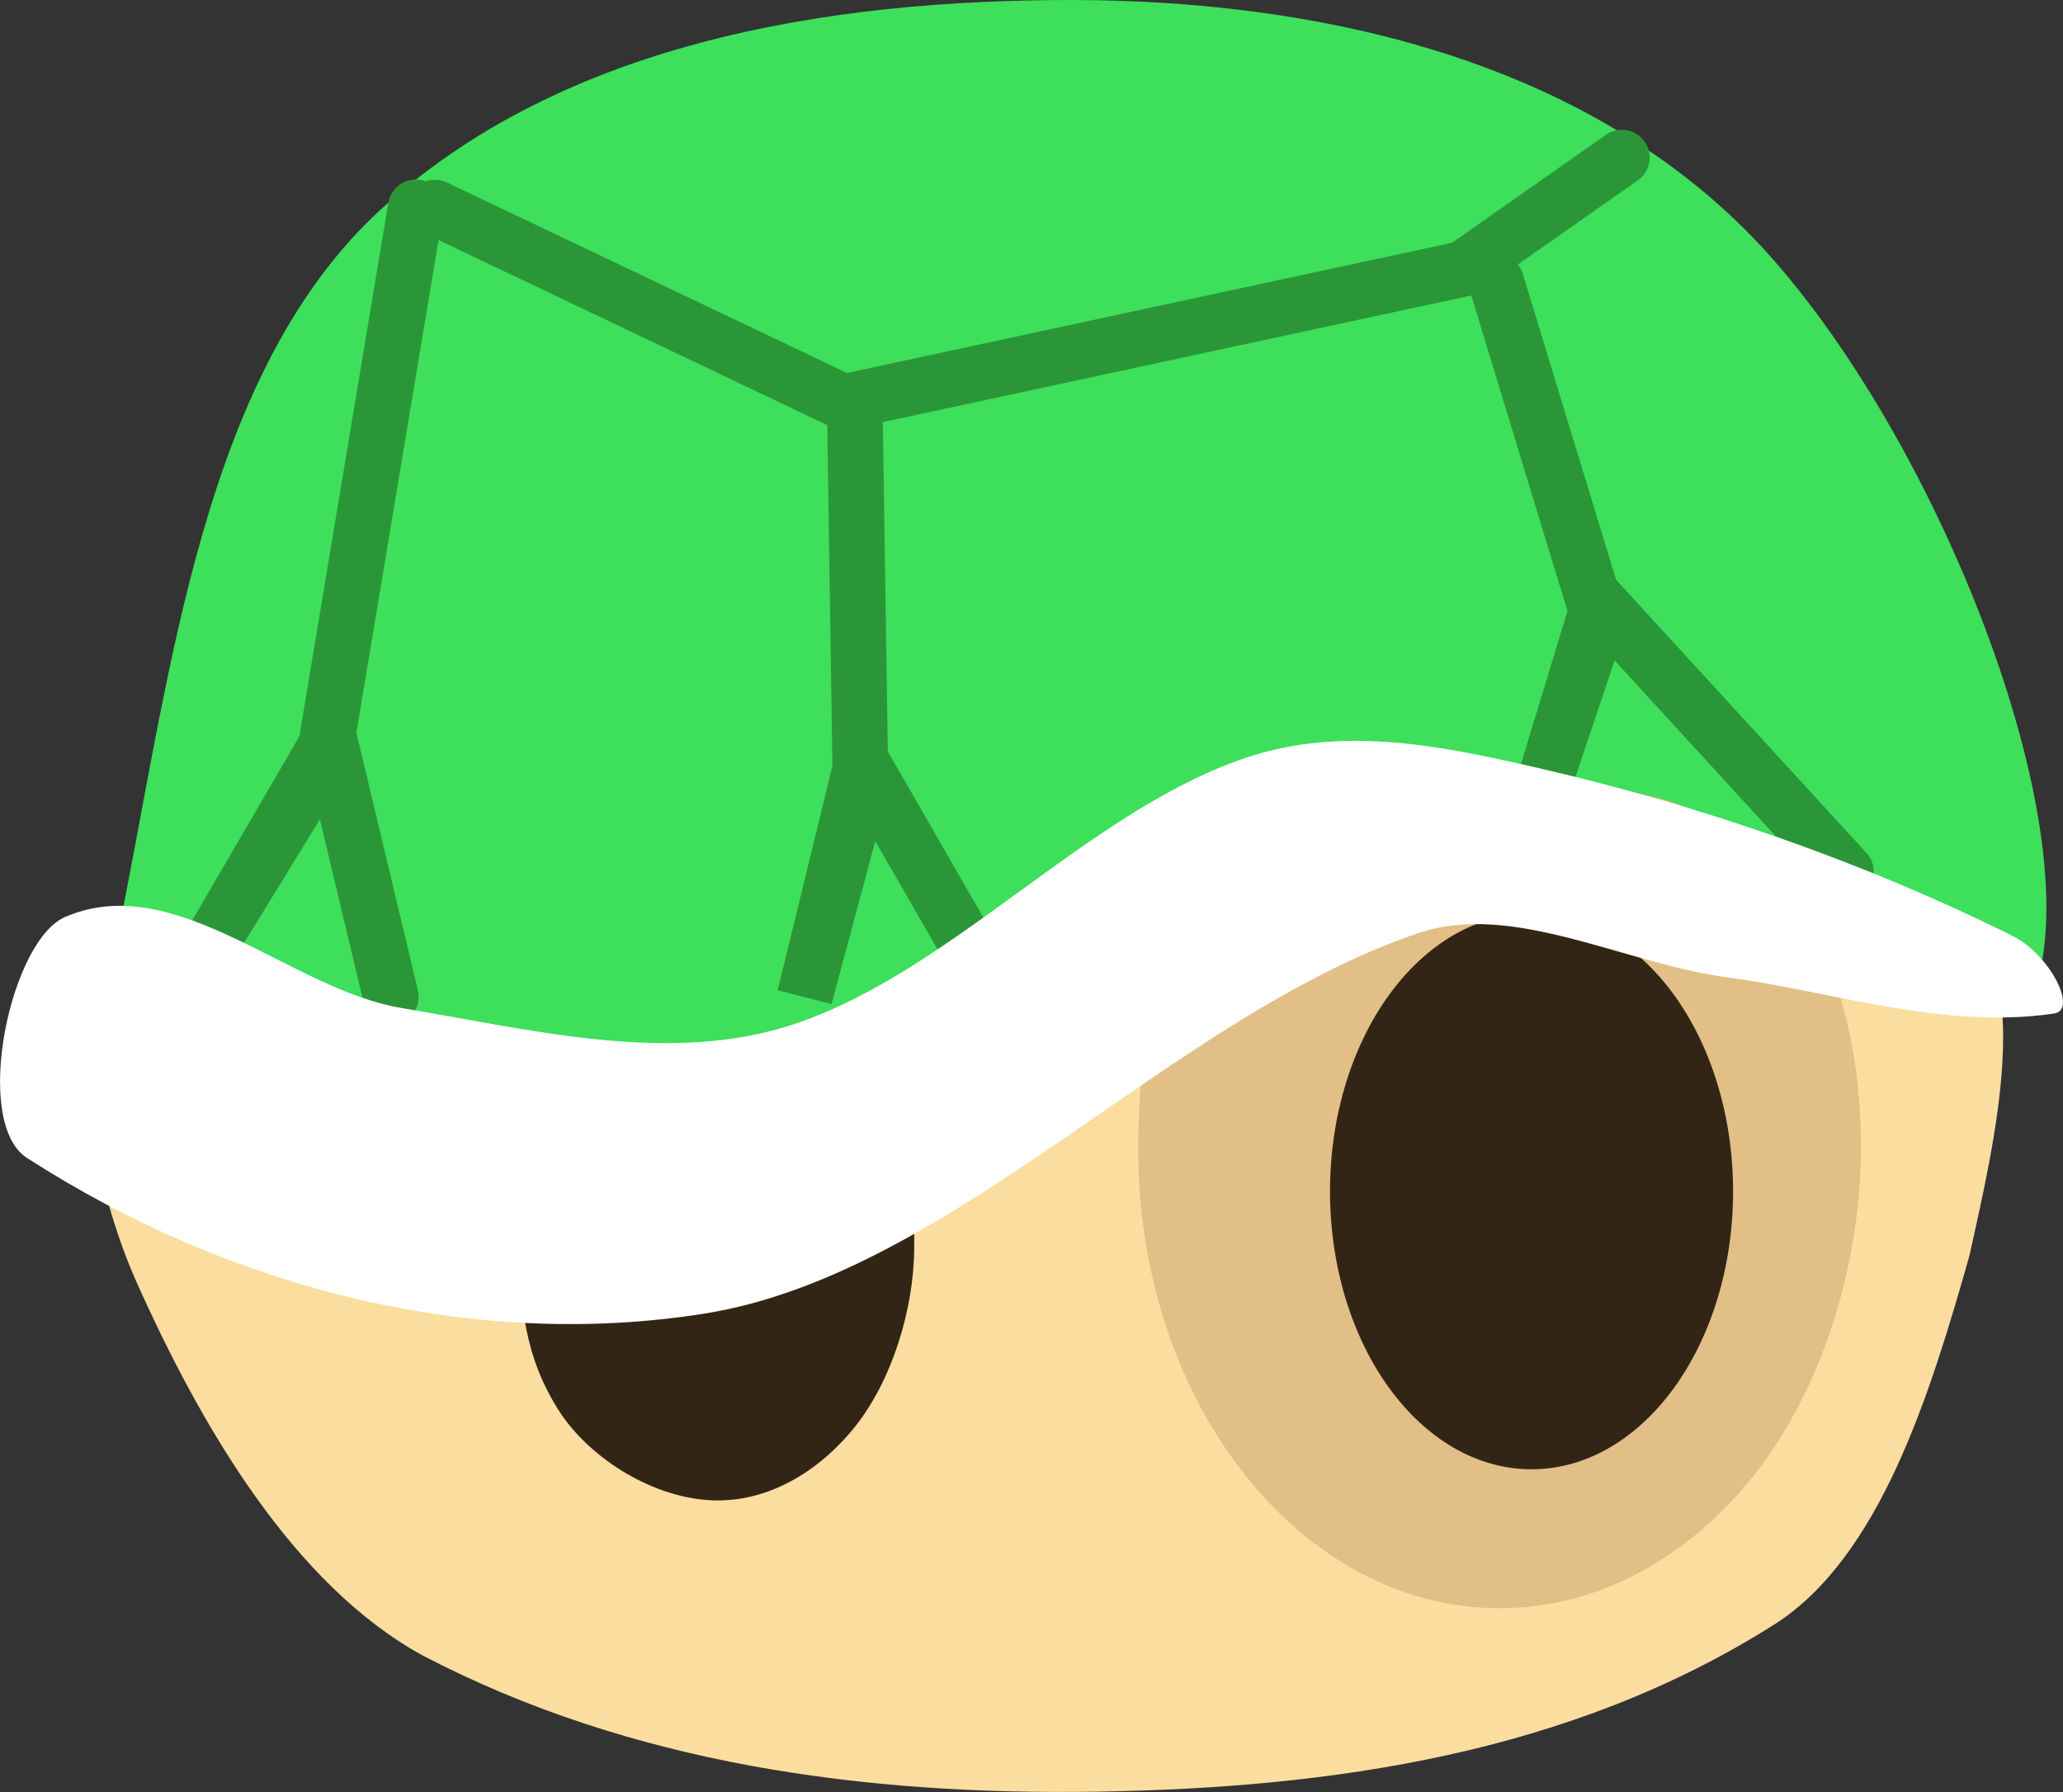 <svg version="1.1" xmlns="http://www.w3.org/2000/svg" xmlns:xlink="http://www.w3.org/1999/xlink" width="37.11" height="32.241" viewBox="0,0,37.11,32.241"><rect x="0" y="0" width="37.11" height="32.241" fill="#333333" stroke="none"/><g transform="translate(-221.425,-163.915)"><g data-paper-data="{&quot;isPaintingLayer&quot;:true}" fill-rule="nonzero" stroke-linejoin="miter" stroke-miterlimit="10" stroke-dasharray="" stroke-dashoffset="0" style="mix-blend-mode: normal"><path d="M256.606,180.35c1.472,0.928 0.682,4.175 0.248,6.15c-0.704,2.482 -1.606,5.435 -3.518,6.646c-3.664,2.321 -7.952,2.937 -12.17,3.004c-4.186,0.067 -8.384,-0.491 -12.138,-2.45c-2.308,-1.265 -3.975,-4.088 -5.161,-6.75c-0.69,-1.557 -1.416,-4.595 -0.124,-5.3c4.015,-2.184 8.717,-1.434 13.129,-1.95c3.211,-0.001 6.47,0.313 9.702,0.4c3.241,0.089 7.063,-1.616 10.033,0.25z" fill="#fcdda0" stroke="none" stroke-width="0.917" stroke-linecap="round"/><path d="M236.921,182.058c0.928,1.186 0.957,2.843 0.949,4.312c-0.006,1.116 -0.406,2.386 -1.061,3.209c-0.656,0.822 -1.578,1.365 -2.561,1.33c-1.054,-0.038 -2.158,-0.721 -2.723,-1.543c-0.711,-1.066 -0.715,-2.039 -0.799,-3.086c-0.081,-1.021 -0.44,-2.19 0.2,-2.995c0.72,-0.912 2.125,-1.204 3.322,-1.452c0.849,-0.175 2.133,-0.426 2.673,0.227z" fill="#322516" stroke="none" stroke-width="0.955" stroke-linecap="butt"/><path d="M252.773,168.002c3.194,3.157 6.121,10.215 5.334,13.458c-0.505,1.963 -5.186,-3.427 -7.918,-3.045c-4.737,0.666 -8.718,4.837 -13.439,5.655c-3.935,0.681 -7.891,-0.334 -11.727,-1.257c-0.96,-0.231 -1.781,-0.65 -1.541,-1.788c0.962,-4.565 1.45,-9.994 4.537,-13.098c3.325,-3.257 8.328,-4.018 12.711,-4.012c4.216,0.007 8.892,0.977 12.042,4.087z" fill="#3ddf5b" stroke="none" stroke-width="0.913" stroke-linecap="round"/><path d="M239.3,181.75l-2.3,-4l-1.1,4.1l1,-4.1l-0.1,-6.6" fill="none" stroke="#2b9638" stroke-width="1" stroke-linecap="round"/><path d="M253.1,179.35c1.265,1.281 1.81,3.213 1.8,5.25c-0.011,2.141 -0.728,4.339 -1.905,5.832c-1.177,1.494 -2.802,2.418 -4.595,2.418c-1.793,0 -3.418,-0.924 -4.595,-2.418c-1.177,-1.493 -1.905,-3.556 -1.905,-5.832c0,-2.276 0.465,-4.386 1.905,-5.832c1.186,-1.193 3.278,-0.85 4.945,-0.768c1.48,0.023 3.311,0.146 4.35,1.35z" fill="#e2bf87" stroke="none" stroke-width="1" stroke-linecap="butt"/><path d="M254.631,179.599l-4.366,-4.764l-1.038,3.09l0.917,-3.017l-1.805,-5.922" fill="none" stroke="#2b9638" stroke-width="1" stroke-linecap="round"/><path d="M251.538,181.815c0.656,0.906 1.062,2.156 1.062,3.535c0,1.379 -0.406,2.629 -1.062,3.535c-0.657,0.905 -1.563,1.465 -2.563,1.465c-1,0 -1.906,-0.56 -2.563,-1.465c-0.656,-0.906 -1.062,-2.156 -1.062,-3.535c0,-1.379 0.406,-2.629 1.062,-3.535c0.657,-0.905 1.563,-1.465 2.563,-1.465c1,0 1.906,0.56 2.563,1.465z" fill="#322516" stroke="none" stroke-width="1" stroke-linecap="butt"/><path d="M228.456,181.851l-1.071,-4.488l-2.218,3.619l2.122,-3.648l1.615,-9.69" fill="none" stroke="#2b9638" stroke-width="1" stroke-linecap="round"/><path d="M246.948,180.7c-4.454,1.504 -8.384,6.141 -12.858,6.85c-4.084,0.646 -8.445,-0.4 -12.178,-2.8c-1.005,-0.644 -0.297,-3.975 0.716,-4.35c1.979,-0.825 4.025,1.318 6.017,1.65c2.277,0.38 4.704,0.998 6.877,0.35c2.935,-0.885 5.395,-3.866 8.31,-4.85c1.769,-0.597 3.583,-0.206 5.337,0.2c2.769,0.641 5.719,1.641 8.453,3c0.683,0.34 1.184,1.342 0.752,1.4c-1.986,0.296 -4.008,-0.402 -5.874,-0.65c-1.85,-0.246 -3.86,-1.368 -5.552,-0.8z" fill="#ffffff" stroke="none" stroke-width="0.87" stroke-linecap="round"/><path d="M250.6,166.75l-2.85,2l-11.15,2.4l-7.35,-3.5" fill="none" stroke="#2b9638" stroke-width="1" stroke-linecap="round"/></g></g></svg>
